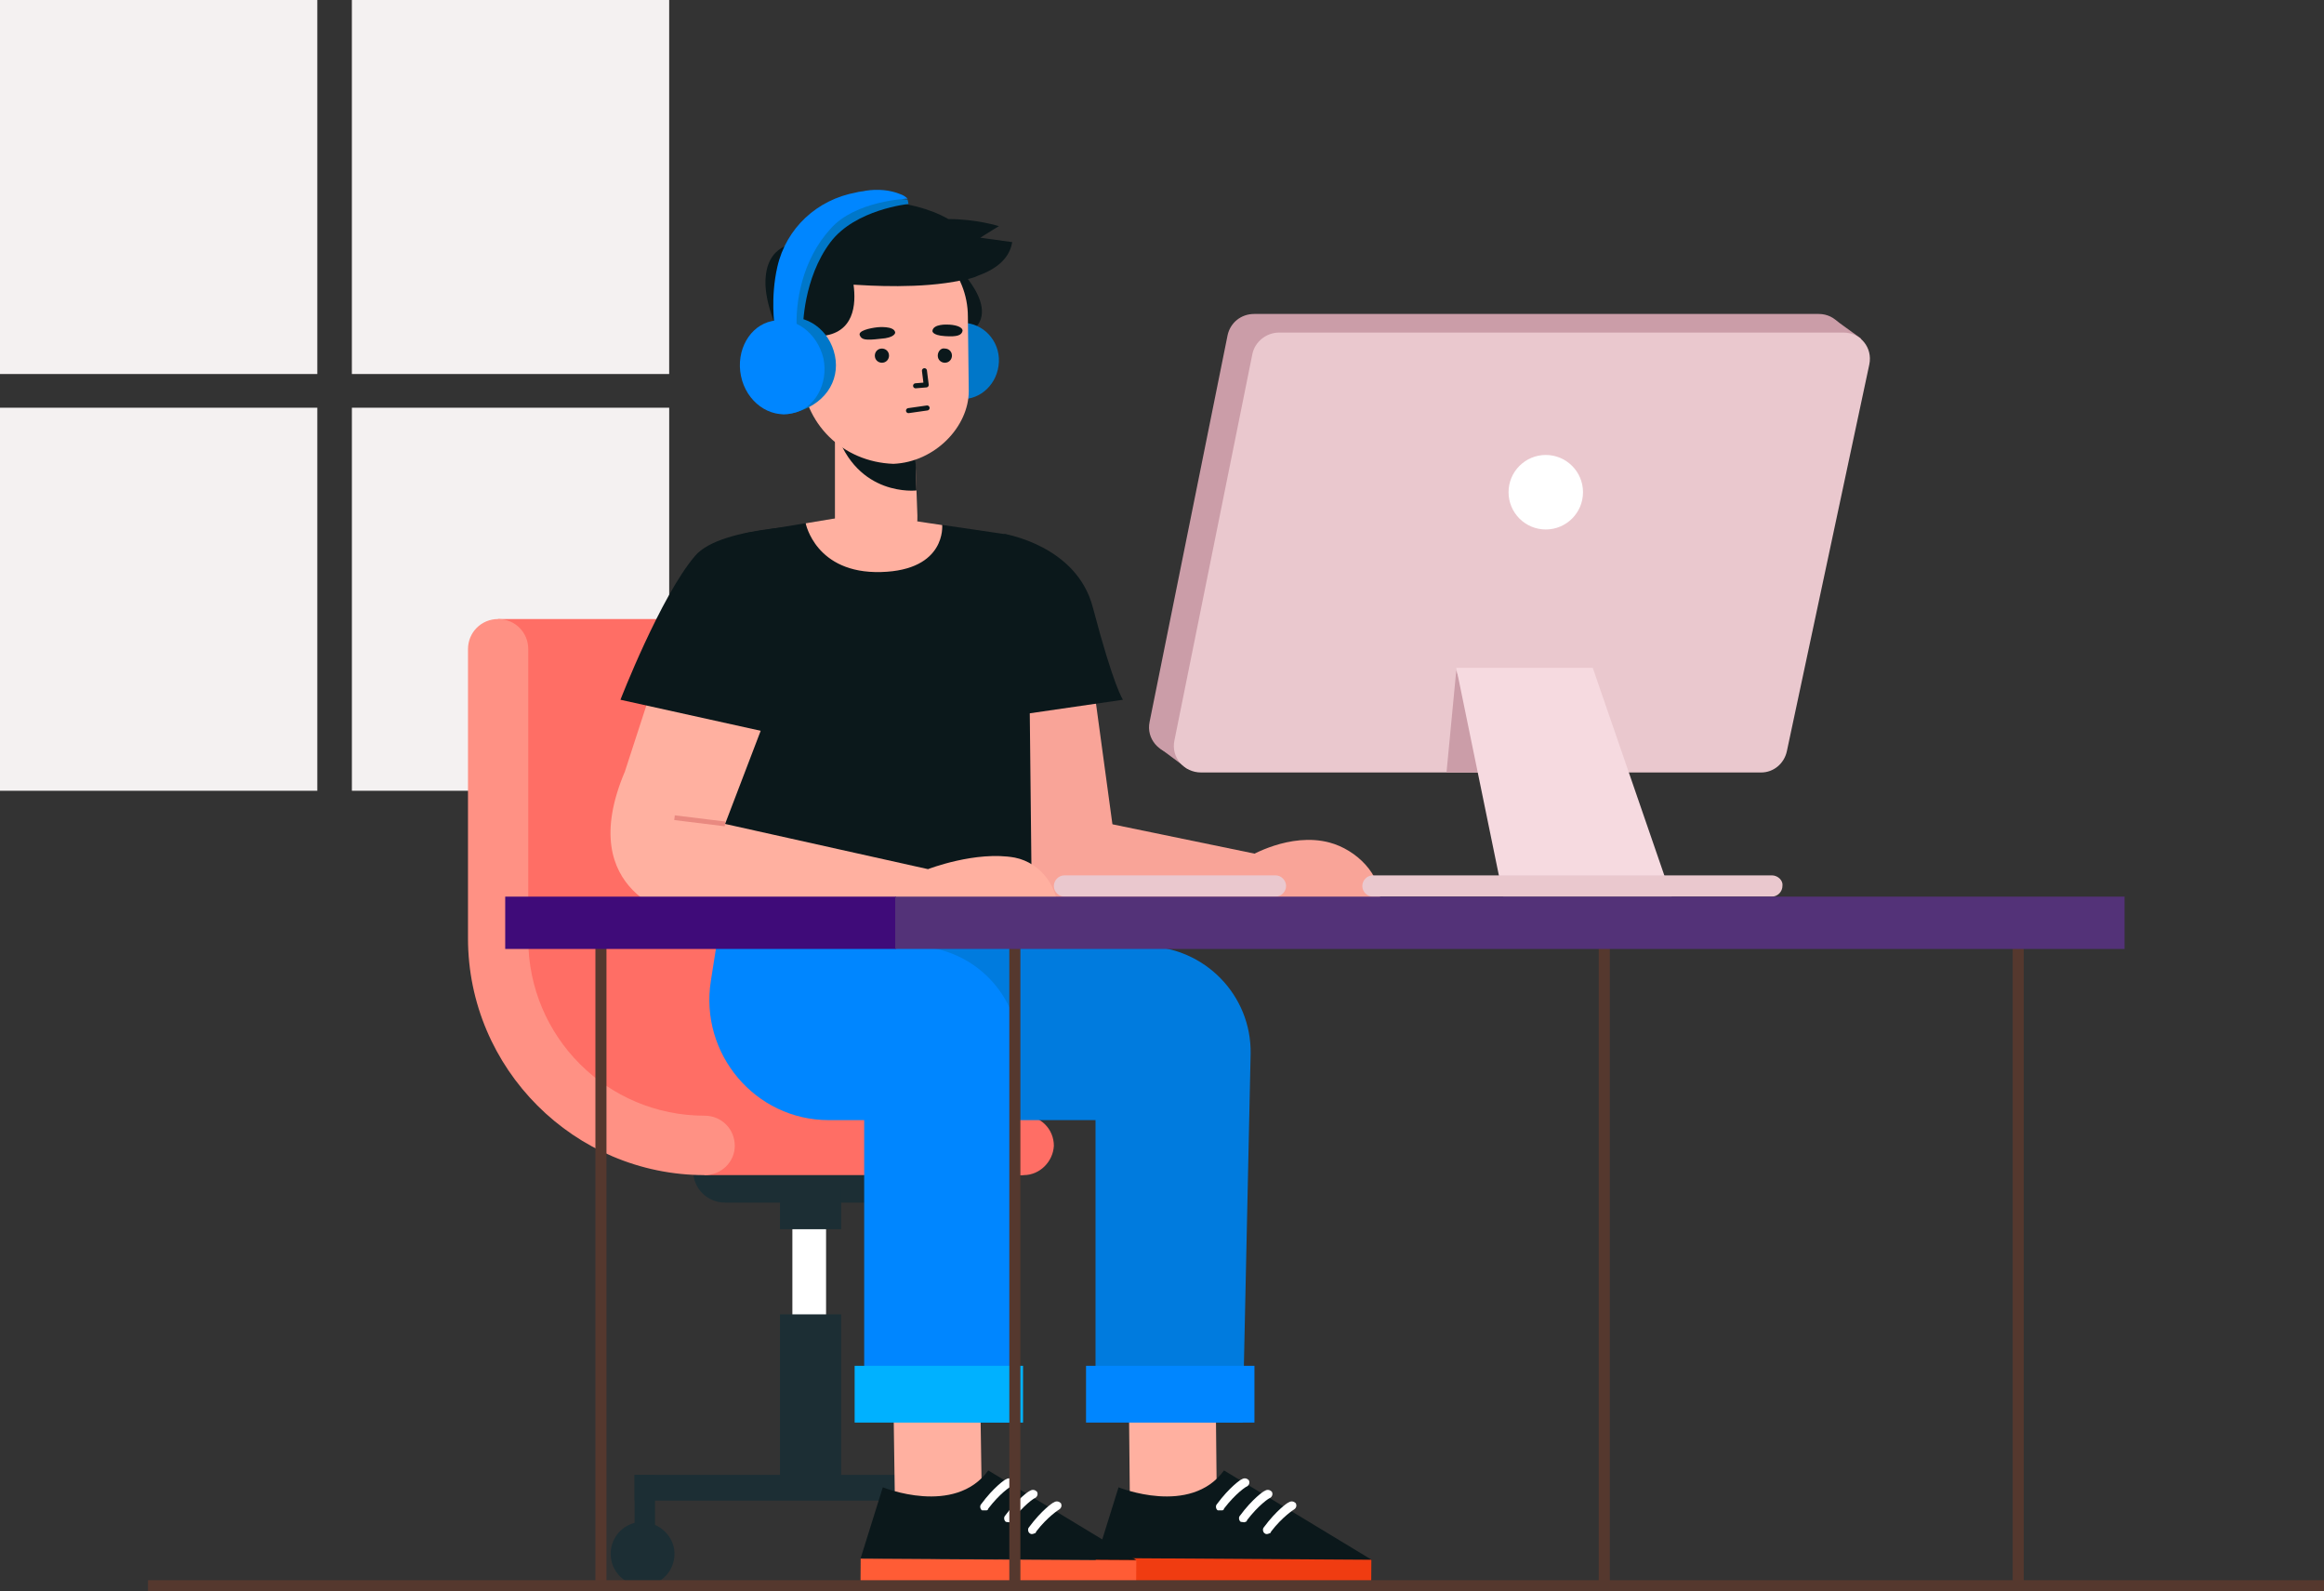 <svg width="244" height="167" viewBox="0 0 244 167" fill="none" xmlns="http://www.w3.org/2000/svg">
<rect x="0" y="0" width="244" height="167" fill="#333333" stroke="none"/>
<g clip-path="url(#clip0)">
<path d="M33.315 0H0V39.257H33.315V0Z" fill="#F4F1F1"/>
<path d="M33.315 42.794H0V83H33.315V42.794Z" fill="#F4F1F1"/>
<path d="M70.258 0H36.943V39.257H70.258V0Z" fill="#F4F1F1"/>
<path d="M70.26 42.794H36.945V83H70.26V42.794Z" fill="#F4F1F1"/>
<path d="M86.73 127.624H83.193V140.004H86.73V127.624Z" fill="white"/>
<path d="M94.082 126.227H76.122C74.26 126.227 72.772 124.738 72.772 122.876C72.772 121.014 74.26 119.525 76.122 119.525H94.175C96.036 119.525 97.525 121.014 97.525 122.876C97.432 124.738 95.943 126.227 94.082 126.227Z" fill="#1C2E34"/>
<path d="M88.312 124.645H81.891V129.02H88.312V124.645Z" fill="#1C2E34"/>
<path d="M88.312 137.956H81.891V157.133H88.312V137.956Z" fill="#1C2E34"/>
<path d="M102.736 154.805H66.629V157.505H102.736V154.805Z" fill="#1C2E34"/>
<path d="M68.769 154.805H66.629V163.09H68.769V154.805Z" fill="#1C2E34"/>
<path d="M70.817 163.09C70.817 164.952 69.329 166.441 67.467 166.441C65.606 166.441 64.117 164.952 64.117 163.09C64.117 161.229 65.606 159.739 67.467 159.739C69.329 159.832 70.817 161.322 70.817 163.09Z" fill="#1C2E34"/>
<path d="M102.83 154.805H100.689V163.09H102.83V154.805Z" fill="#1C2E34"/>
<path d="M104.876 163.09C104.876 164.952 103.387 166.441 101.526 166.441C99.665 166.441 98.176 164.952 98.176 163.09C98.176 161.229 99.665 159.739 101.526 159.739C103.387 159.832 104.876 161.322 104.876 163.09Z" fill="#1C2E34"/>
<path d="M107.483 123.342C93.804 123.342 82.637 112.171 82.637 98.487V68.141C82.637 66.372 84.033 64.975 85.801 64.975C87.569 64.975 88.965 66.372 88.965 68.141V98.58C88.965 108.82 97.247 117.105 107.483 117.105C109.252 117.105 110.647 118.501 110.647 120.27C110.554 121.945 109.158 123.342 107.483 123.342Z" fill="#FF6E65"/>
<path d="M85.8 64.975H52.299L54.346 89.551L53.416 107.982L70.073 118.687L73.981 123.342H107.483L98.363 117.57L91.57 109.937L88.871 108.261L86.638 93.367L86.451 75.401L85.8 64.975Z" fill="#FF6E65"/>
<path d="M73.981 123.342C60.302 123.342 49.135 112.171 49.135 98.487V68.141C49.135 66.372 50.531 64.975 52.299 64.975C54.067 64.975 55.463 66.372 55.463 68.141V98.58C55.463 108.82 63.745 117.105 73.981 117.105C75.75 117.105 77.145 118.501 77.145 120.27C77.145 121.945 75.75 123.342 73.981 123.342Z" fill="#FF9184"/>
<path d="M127.769 159.088L127.583 141.122L118.463 140.656L118.649 159.925L127.49 160.018L127.769 159.088Z" fill="#FFB0A0"/>
<path d="M117.438 156.109C117.438 156.109 124.976 159.181 128.512 154.34L144.053 163.742L115.111 163.556L117.438 156.109Z" fill="#0B181B"/>
<path d="M115.041 163.53L115.023 166.23L143.965 166.416L143.982 163.717L115.041 163.53Z" fill="#F03C11"/>
<path d="M128.326 158.529C128.419 158.529 128.512 158.436 128.512 158.343C129.722 156.76 130.838 156.016 130.931 156.016C131.211 155.829 131.211 155.55 131.118 155.364C130.931 155.178 130.652 155.085 130.373 155.271C130.28 155.271 129.07 156.109 127.767 157.877C127.581 158.064 127.674 158.436 127.861 158.529C127.954 158.529 128.14 158.529 128.326 158.529Z" fill="white"/>
<path d="M130.746 159.739C130.839 159.739 130.932 159.646 130.932 159.553C132.142 157.971 133.258 157.226 133.351 157.226C133.631 157.04 133.631 156.76 133.538 156.574C133.351 156.388 133.072 156.295 132.793 156.481C132.7 156.481 131.49 157.319 130.187 159.088C130.001 159.274 130.094 159.646 130.28 159.739C130.467 159.739 130.653 159.832 130.746 159.739Z" fill="white"/>
<path d="M133.259 160.949C133.352 160.949 133.446 160.856 133.446 160.763C134.655 159.181 135.865 158.436 135.865 158.436C136.144 158.25 136.144 157.971 136.051 157.784C135.865 157.598 135.586 157.505 135.307 157.691C135.214 157.691 134.004 158.529 132.701 160.298C132.515 160.484 132.608 160.856 132.794 160.949C132.887 161.042 133.073 161.042 133.259 160.949Z" fill="white"/>
<path d="M94.547 99.418L98.828 102.955C97.618 110.589 93.43 117.57 101.247 117.57H115.02V149.127L130.468 149.313L131.305 110.589C131.398 104.445 126.466 99.418 120.324 99.325L94.547 99.418Z" fill="#007BDE"/>
<path d="M114.024 149.316H131.705V143.359H114.024V149.316Z" fill="#0086FF"/>
<path d="M103.11 159.088L102.831 141.122L93.711 140.656L93.99 159.925L102.831 160.018L103.11 159.088Z" fill="#FFB0A0"/>
<path d="M92.688 156.109C92.688 156.109 100.226 159.181 103.762 154.34L119.303 163.742L90.361 163.556L92.688 156.109Z" fill="#0B181B"/>
<path d="M90.363 163.605L90.346 166.305L119.287 166.491L119.304 163.792L90.363 163.605Z" fill="#FF5C35"/>
<path d="M103.574 158.529C103.667 158.529 103.76 158.436 103.76 158.343C104.97 156.76 106.086 156.016 106.18 156.016C106.459 155.829 106.459 155.55 106.366 155.364C106.18 155.178 105.9 155.085 105.621 155.271C105.528 155.271 104.318 156.109 103.016 157.877C102.829 158.064 102.922 158.436 103.109 158.529C103.295 158.529 103.481 158.529 103.574 158.529Z" fill="white"/>
<path d="M106.088 159.739C106.181 159.739 106.274 159.646 106.274 159.553C107.483 157.971 108.6 157.226 108.693 157.226C108.972 157.04 108.972 156.76 108.879 156.574C108.693 156.388 108.414 156.295 108.135 156.481C108.042 156.481 106.832 157.319 105.529 159.088C105.343 159.274 105.436 159.646 105.622 159.739C105.715 159.739 105.994 159.832 106.088 159.739Z" fill="white"/>
<path d="M108.599 160.949C108.692 160.949 108.785 160.856 108.785 160.763C109.995 159.181 111.205 158.436 111.205 158.436C111.484 158.25 111.484 157.971 111.391 157.784C111.205 157.598 110.926 157.505 110.647 157.691C110.553 157.691 109.344 158.529 108.041 160.298C107.855 160.484 107.948 160.856 108.134 160.949C108.227 161.042 108.413 161.042 108.599 160.949Z" fill="white"/>
<path d="M75.192 99.418L74.633 102.955C73.424 110.589 79.286 117.57 87.01 117.57H90.732V149.127L106.18 149.313L107.018 110.589C107.111 104.445 102.179 99.418 96.037 99.325L75.192 99.418Z" fill="#0086FF"/>
<path d="M89.729 149.316H107.41V143.359H89.729V149.316Z" fill="#00B1FF"/>
<path d="M113.439 85.827L134.191 90.109L135.308 94.298L108.134 94.671L105.994 83.407L113.439 85.827Z" fill="#F9A498"/>
<path d="M131.12 89.923C131.12 89.923 135.4 87.317 139.588 88.434C142.38 89.178 145.079 91.785 144.892 94.671L128.049 94.484L131.12 89.923Z" fill="#F9A498"/>
<path d="M114.648 70.747L117.068 88.527C117.068 88.527 106.738 94.019 106.924 93.367C107.11 92.716 104.598 70.747 104.598 70.747H114.648Z" fill="#F9A498"/>
<path d="M105.436 56.039C105.436 56.039 113.066 57.249 114.741 63.765C116.975 72.236 117.905 73.447 117.905 73.447L106.366 75.122L105.436 56.039Z" fill="#0B181B"/>
<path d="M90.731 53.898L105.342 56.039C106.831 56.225 107.947 57.529 107.947 59.018L108.32 93.74L75.656 93.833L73.516 63.579L74.725 59.483C75.284 57.529 76.959 56.132 78.913 55.853L90.731 53.898Z" fill="#0B181B"/>
<path d="M81.146 73.354L75.097 89.179L65.606 80.987L69.328 69.537L81.146 73.354Z" fill="#FFB0A0"/>
<path d="M87.103 55.108C87.103 55.108 75.749 55.015 72.958 58.366C69.328 62.648 65.141 73.447 65.141 73.447L83.659 77.543L87.103 55.108Z" fill="#0B181B"/>
<path d="M76.122 86.479L97.433 91.227L96.595 95.974L71.376 96.16C71.376 96.16 60.116 93.926 65.606 80.987L76.122 86.479Z" fill="#FFB0A0"/>
<path d="M97.432 91.227C97.432 91.227 102.457 89.272 106.551 90.016C109.343 90.575 111.297 93.274 111.018 96.067L94.268 95.881L97.432 91.227Z" fill="#FFB0A0"/>
<path d="M76.123 86.479L70.818 85.827" stroke="#E98980" stroke-width="0.5" stroke-miterlimit="10"/>
<path d="M100.504 28.02C100.504 28.02 106.274 33.512 100.597 35.467L100.504 28.02Z" fill="#0B181B"/>
<path d="M97.06 37.794C96.967 40.028 98.735 41.89 100.876 41.89C103.016 41.983 104.784 40.214 104.877 37.98C104.97 35.746 103.202 33.884 101.062 33.884C98.921 33.791 97.153 35.56 97.06 37.794Z" fill="#0077C9"/>
<path d="M96.037 46.358L96.317 54.084C96.41 56.784 94.828 58.273 92.315 58.366C90.082 58.459 87.662 57.435 87.662 55.015V42.821L96.037 46.358Z" fill="#FFB0A0"/>
<path d="M96.223 51.478C96.223 51.478 89.988 52.222 87.755 45.241C87.01 43.007 96.037 45.52 96.037 45.52L96.223 51.478Z" fill="#0B181B"/>
<path d="M93.802 48.685C98.176 48.499 101.712 44.775 101.712 41.052L101.619 33.233C101.619 28.578 97.99 24.761 93.43 24.575C88.777 24.389 84.124 28.206 84.031 32.953L84.124 39.004C84.31 44.496 88.498 48.499 93.802 48.685Z" fill="#FFB0A0"/>
<path d="M97.059 38.911L97.246 40.4L96.129 40.493" stroke="#0B181B" stroke-width="0.527" stroke-miterlimit="10" stroke-linecap="round" stroke-linejoin="round"/>
<path d="M92.128 34.349C92.128 34.349 93.897 34.163 93.99 34.908C93.99 34.908 93.99 35.467 92.408 35.56C90.826 35.746 90.453 35.653 90.267 35.187C90.081 34.722 91.291 34.443 92.128 34.349Z" fill="#0B181B"/>
<path d="M99.48 34.07C99.48 34.07 97.991 33.977 97.898 34.722C97.898 34.722 97.805 35.187 99.201 35.28C100.503 35.373 100.969 35.187 101.062 34.722C101.062 34.256 100.131 34.07 99.48 34.07Z" fill="#0B181B"/>
<path d="M98.457 37.328C98.457 37.794 98.829 38.073 99.201 38.073C99.667 38.073 99.946 37.701 99.946 37.328C99.946 36.863 99.574 36.584 99.201 36.584C98.829 36.491 98.457 36.863 98.457 37.328Z" fill="#0B181B"/>
<path d="M91.85 37.328C91.85 37.794 92.222 38.073 92.594 38.073C93.059 38.073 93.339 37.701 93.339 37.328C93.339 36.863 92.966 36.584 92.594 36.584C92.129 36.584 91.85 36.956 91.85 37.328Z" fill="#0B181B"/>
<path d="M95.385 43.1L97.339 42.821" stroke="#0B181B" stroke-width="0.527" stroke-miterlimit="10" stroke-linecap="round" stroke-linejoin="round"/>
<path d="M106.272 25.413L102.922 24.948C103.946 24.296 104.876 23.737 104.876 23.737C104.876 23.737 102.55 22.993 99.572 22.993C97.618 21.876 95.012 21.224 92.406 21.131C88.498 21.038 85.148 23.179 84.031 25.506C84.031 25.506 80.774 25.32 80.402 28.95C79.844 33.698 85.52 41.517 85.52 41.517L86.172 35.28C89.708 35.001 89.894 31.929 89.615 29.881C91.197 29.974 96.687 30.347 100.968 29.416C101.433 29.323 102.085 29.23 102.643 28.95C104.504 28.299 105.993 27.182 106.272 25.413Z" fill="#0B181B"/>
<path d="M80.124 39.004C80.031 40.773 81.426 42.262 83.101 42.355C84.776 42.448 86.265 41.052 86.265 39.283C86.359 37.514 84.963 36.025 83.287 35.932C81.519 35.839 80.124 37.235 80.124 39.004Z" fill="#FFBA99"/>
<path d="M84.219 39.935C84.219 39.935 84.311 37.608 82.078 37.887" stroke="#312220" stroke-width="0.557" stroke-miterlimit="10" stroke-linecap="round" stroke-linejoin="round"/>
<path d="M95.292 20.945L95.385 21.41C95.385 21.41 89.802 21.969 87.196 25.413C84.311 29.23 84.311 34.349 84.311 34.349L83.102 34.443L83.195 26.344L85.614 23.831L89.523 21.503L92.221 20.666L95.292 20.945Z" fill="#0077C9"/>
<path d="M87.662 37.328C88.22 40.028 86.545 42.634 83.102 43.379C80.683 43.938 79.566 41.89 78.914 39.19C78.356 36.49 79.845 33.884 82.171 33.419C84.684 32.86 87.103 34.629 87.662 37.328Z" fill="#0077C9"/>
<path d="M86.452 37.608C87.01 40.307 85.521 42.914 83.195 43.379C80.775 43.938 78.356 42.169 77.797 39.469C77.239 36.77 78.728 34.163 81.054 33.698C83.381 33.139 85.8 34.908 86.452 37.608Z" fill="#0086FF"/>
<path d="M81.333 34.256C81.333 34.256 80.868 31.278 81.612 28.02C82.543 23.924 85.8 20.945 89.894 20.2C90.174 20.107 90.546 20.107 90.918 20.014C92.128 19.828 93.431 19.921 94.547 20.386C94.827 20.479 95.106 20.666 95.292 20.852C95.292 20.852 89.801 21.038 87.196 24.017C84.218 27.275 83.473 31.743 83.659 34.629L81.333 34.256Z" fill="#0086FF"/>
<path d="M84.59 54.922L90.732 53.898L98.921 55.108C98.921 55.108 99.386 59.856 92.5 60.042C85.614 60.228 84.59 54.922 84.59 54.922Z" fill="#FFB0A0"/>
<path d="M121.814 78.566L124.699 80.707L145.265 63.3L195.424 35.56L192.725 33.605L158.293 44.217L121.814 78.566Z" fill="#CB9DA8"/>
<path d="M128.886 35.187L120.697 75.774C120.325 77.542 121.721 79.125 123.489 79.125H182.302C183.605 79.125 184.722 78.194 185.001 76.891L193.655 36.304C194.028 34.536 192.725 32.953 190.957 32.953H131.678C130.282 32.953 129.166 33.884 128.886 35.187Z" fill="#CB9DA8"/>
<path d="M131.492 37.142L123.303 77.728C122.93 79.497 124.326 81.08 126.094 81.08H184.908C186.21 81.08 187.327 80.149 187.606 78.846L196.261 38.259C196.633 36.49 195.33 34.908 193.562 34.908H134.284C132.981 34.908 131.771 35.839 131.492 37.142Z" fill="#EAC8CE"/>
<path d="M152.895 70.374L151.871 81.08H156.617L152.895 70.374Z" fill="#CB9DA8"/>
<path d="M152.895 70.095L157.827 94.112H175.508L167.226 70.095H152.895Z" fill="#F6DAE0"/>
<path d="M162.293 55.574C164.452 55.574 166.202 53.823 166.202 51.664C166.202 49.505 164.452 47.754 162.293 47.754C160.135 47.754 158.385 49.505 158.385 51.664C158.385 53.823 160.135 55.574 162.293 55.574Z" fill="white"/>
<path d="M186.024 91.878H144.148C143.497 91.878 143.031 92.436 143.031 92.995C143.031 93.647 143.59 94.112 144.148 94.112H186.024C186.676 94.112 187.141 93.553 187.141 92.995C187.234 92.436 186.676 91.878 186.024 91.878Z" fill="#EAC8CE"/>
<path d="M133.911 91.878H111.763C111.112 91.878 110.646 92.436 110.646 92.995C110.646 93.647 111.205 94.112 111.763 94.112H133.911C134.563 94.112 135.028 93.553 135.028 92.995C135.028 92.436 134.563 91.878 133.911 91.878Z" fill="#EAC8CE"/>
<path d="M106.551 97.929V166.441" stroke="#55382E" stroke-width="1.161" stroke-miterlimit="10"/>
<path d="M63.094 97.929V166.441" stroke="#55382E" stroke-width="1.161" stroke-miterlimit="10"/>
<path d="M211.895 97.929V166.441" stroke="#55382E" stroke-width="1.161" stroke-miterlimit="10"/>
<path d="M168.436 97.929V166.441" stroke="#55382E" stroke-width="1.161" stroke-miterlimit="10"/>
<path d="M94.082 94.112H53.043V99.604H94.082V94.112Z" fill="#3F0B79"/>
<path d="M223.061 94.112H93.988V99.604H223.061V94.112Z" fill="#533278"/>
<path d="M244 166.441H15.541" stroke="#55382E" stroke-width="1.161" stroke-miterlimit="10"/>
</g>
<defs>
<clipPath id="clip0">
<rect width="244" height="167" fill="white"/>
</clipPath>
</defs>
</svg>
